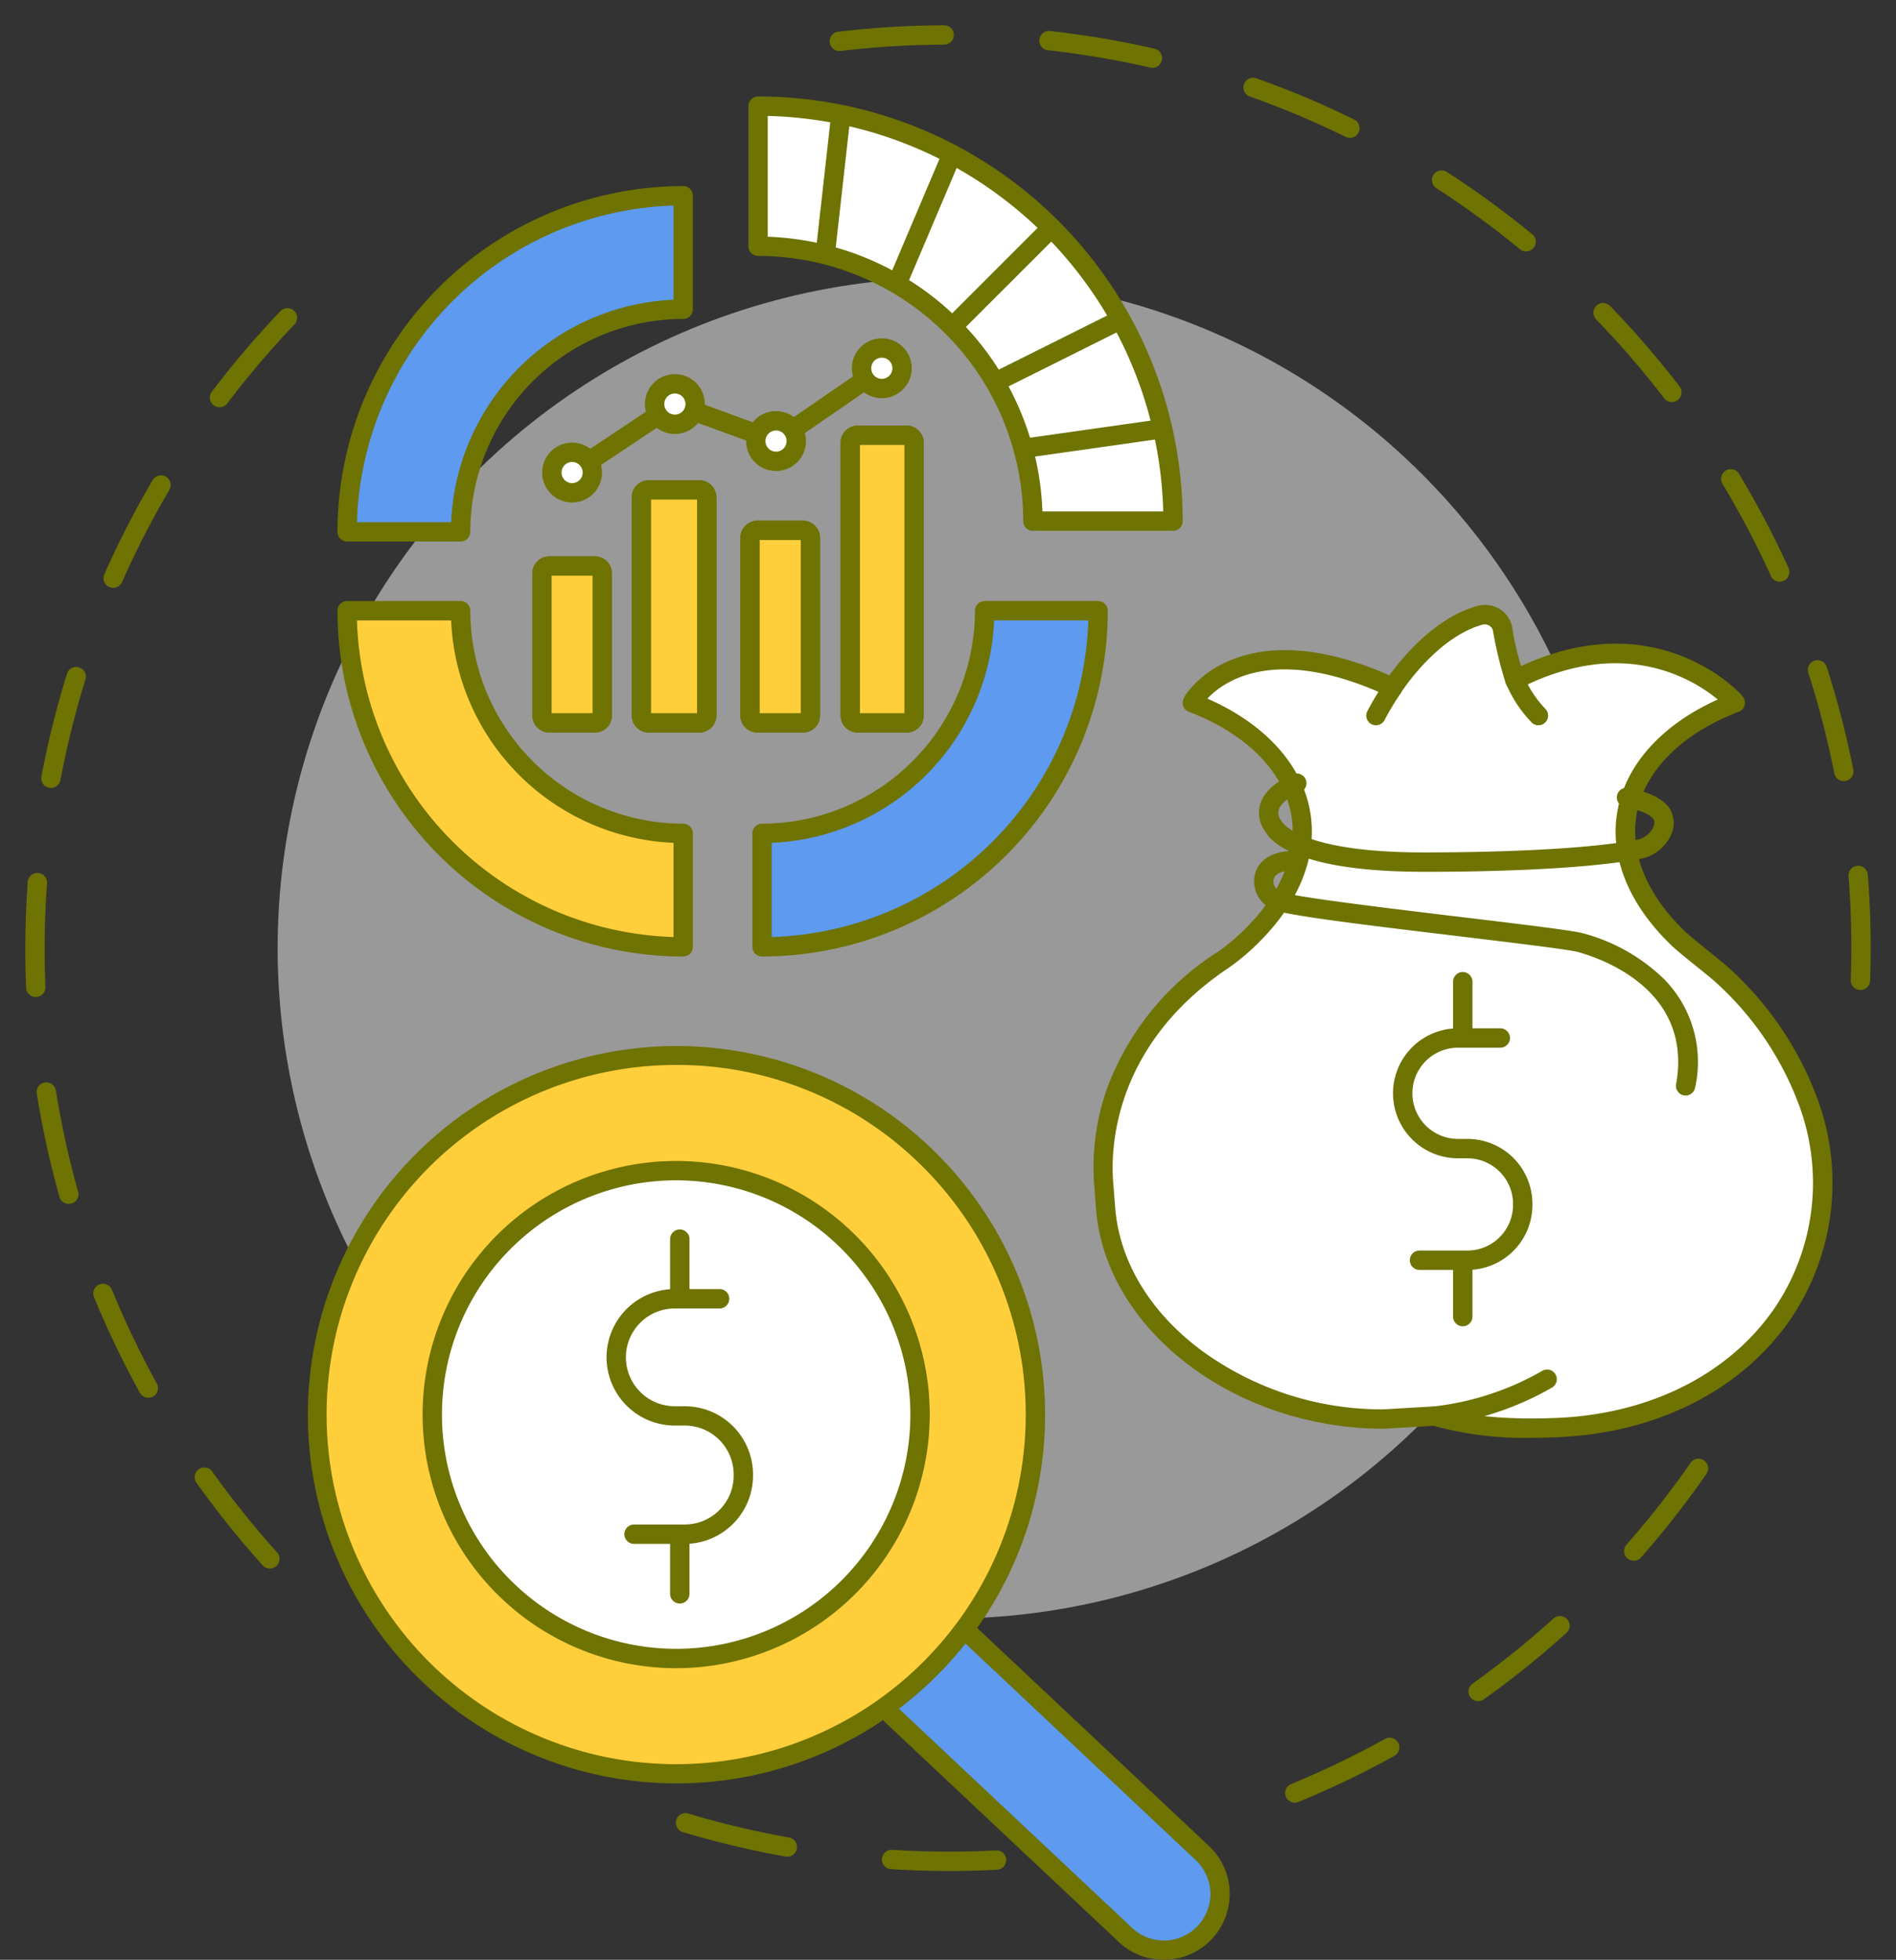 <svg xmlns="http://www.w3.org/2000/svg" width="166.293" height="171.861" viewBox="0 0 166.293 171.861">
  <rect x="0" y="0" width="166.293" height="171.861" fill="#333333" stroke="none"/>
  <g id="Grupo_61126" data-name="Grupo 61126" transform="translate(-1375.707 -885.55)">
    <g id="Grupo_57997" data-name="Grupo 57997">
      <path id="Trazado_116716" data-name="Trazado 116716" d="M1538.88,972.371h-.031a.848.848,0,0,1-.817-.878c.034-.949.051-1.91.051-2.856,0-2.078-.083-4.181-.247-6.249a.848.848,0,1,1,1.691-.134c.168,2.112.253,4.26.253,6.383,0,.967-.017,1.948-.052,2.917A.849.849,0,0,1,1538.88,972.371Zm-1.458-18.319a.85.85,0,0,1-.832-.684,78.961,78.961,0,0,0-2.281-8.815.848.848,0,0,1,1.615-.519,80.682,80.682,0,0,1,2.331,9.005.848.848,0,0,1-.833,1.013Zm-5.621-17.49a.849.849,0,0,1-.773-.5,79.881,79.881,0,0,0-4.233-8.059.849.849,0,1,1,1.455-.874,81.521,81.521,0,0,1,4.323,8.231.848.848,0,0,1-.772,1.2Zm-9.459-15.752a.846.846,0,0,1-.673-.332,80.466,80.466,0,0,0-5.95-6.9.849.849,0,1,1,1.22-1.18,82.087,82.087,0,0,1,6.076,7.042.848.848,0,0,1-.673,1.365ZM1509.56,907.6a.847.847,0,0,1-.538-.192,79.664,79.664,0,0,0-7.36-5.368.849.849,0,0,1,.92-1.426,81.388,81.388,0,0,1,7.517,5.482.848.848,0,0,1-.539,1.5Zm-15.453-9.957a.837.837,0,0,1-.374-.088,78.888,78.888,0,0,0-8.4-3.538.848.848,0,1,1,.567-1.6,80.4,80.4,0,0,1,8.577,3.614.849.849,0,0,1-.375,1.611Zm-17.322-6.146a.888.888,0,0,1-.19-.021,79.965,79.965,0,0,0-8.978-1.521.848.848,0,0,1,.188-1.686,81.536,81.536,0,0,1,9.169,1.552.849.849,0,0,1-.189,1.676Zm-27.456-1.473a.848.848,0,0,1-.1-1.691,80.88,80.88,0,0,1,9.286-.566h0a.849.849,0,0,1,0,1.7,79.3,79.3,0,0,0-9.091.554A.876.876,0,0,1,1449.329,890.026Z" fill="#6f7302"/>
    </g>
    <g id="Grupo_57998" data-name="Grupo 57998">
      <path id="Trazado_116717" data-name="Trazado 116717" d="M1399.374,1023.1a.847.847,0,0,1-.631-.281,81.933,81.933,0,0,1-5.817-7.259.849.849,0,0,1,1.383-.984,80.353,80.353,0,0,0,5.7,7.108.849.849,0,0,1-.63,1.416Zm-10.657-14.974a.85.85,0,0,1-.744-.439,81.451,81.451,0,0,1-4.02-8.388.848.848,0,1,1,1.57-.644,79.6,79.6,0,0,0,3.936,8.212.849.849,0,0,1-.742,1.259Zm-6.978-17a.849.849,0,0,1-.817-.619,80.377,80.377,0,0,1-1.994-9.084.849.849,0,0,1,1.676-.267,78.891,78.891,0,0,0,1.952,8.892.849.849,0,0,1-.587,1.047A.873.873,0,0,1,1381.739,991.125Zm-2.894-18.143a.849.849,0,0,1-.847-.813c-.048-1.13-.072-2.278-.072-3.412,0-1.953.072-3.934.214-5.889a.849.849,0,0,1,1.693.123c-.139,1.914-.21,3.854-.21,5.766,0,1.11.024,2.234.071,3.34a.849.849,0,0,1-.812.884Zm1.331-18.334a.87.87,0,0,1-.159-.014.849.849,0,0,1-.676-.992,81.243,81.243,0,0,1,2.248-9.028.848.848,0,0,1,1.62.5,79.654,79.654,0,0,0-2.2,8.839A.849.849,0,0,1,1380.176,954.648Zm5.459-17.551a.849.849,0,0,1-.776-1.192,80.806,80.806,0,0,1,4.252-8.275.849.849,0,0,1,1.462.862,79,79,0,0,0-4.162,8.1A.848.848,0,0,1,1385.635,937.1Zm9.327-15.835a.849.849,0,0,1-.676-1.361,81.441,81.441,0,0,1,6.03-7.082.849.849,0,0,1,1.227,1.173,79.31,79.31,0,0,0-5.9,6.933A.847.847,0,0,1,1394.962,921.262Z" fill="#6f7302"/>
    </g>
    <g id="Grupo_57999" data-name="Grupo 57999">
      <path id="Trazado_116718" data-name="Trazado 116718" d="M1458.932,1049.625c-1.678,0-3.386-.054-5.078-.16a.848.848,0,1,1,.106-1.693c1.656.1,3.329.155,4.972.155,1.374,0,2.765-.036,4.136-.107a.848.848,0,1,1,.089,1.694C1461.757,1049.588,1460.335,1049.625,1458.932,1049.625Zm-14.165-1.252a.859.859,0,0,1-.15-.013,81.055,81.055,0,0,1-9.05-2.154.849.849,0,0,1,.487-1.626,79.374,79.374,0,0,0,8.861,2.109.849.849,0,0,1-.148,1.684Z" fill="#6f7302"/>
    </g>
    <g id="Grupo_58000" data-name="Grupo 58000">
      <path id="Trazado_116719" data-name="Trazado 116719" d="M1489.272,1043.633a.849.849,0,0,1-.323-1.634,79.208,79.208,0,0,0,8.209-3.943.849.849,0,1,1,.822,1.485,80.877,80.877,0,0,1-8.386,4.028A.835.835,0,0,1,1489.272,1043.633Zm16.084-8.9a.848.848,0,0,1-.494-1.539,80.195,80.195,0,0,0,6.89-5.521l.208-.187a.848.848,0,1,1,1.137,1.259l-.212.191a81.614,81.614,0,0,1-7.037,5.639A.843.843,0,0,1,1505.356,1034.735ZM1519,1022.417a.849.849,0,0,1-.637-1.41,79.522,79.522,0,0,0,5.615-7.171.848.848,0,1,1,1.394.967,81.126,81.126,0,0,1-5.735,7.326A.849.849,0,0,1,1519,1022.417Z" fill="#6f7302"/>
    </g>
    <circle id="Elipse_4200" data-name="Elipse 4200" cx="58.793" cy="58.793" r="58.793" transform="translate(1375.707 968.697) rotate(-45)" fill="#fff" opacity="0.5" style="isolation: isolate"/>
    <g id="Grupo_58010" data-name="Grupo 58010">
      <g id="Grupo_58009" data-name="Grupo 58009">
        <g id="Grupo_58001" data-name="Grupo 58001">
          <path id="Trazado_116720" data-name="Trazado 116720" d="M1453.883,1035.938l20.413,19.182a4.926,4.926,0,0,0,6.967,0h0a4.927,4.927,0,0,0,0-6.968l-20.65-19.42Z" fill="#5d9af0"/>
          <path id="Trazado_116721" data-name="Trazado 116721" d="M1477.78,1057.411a5.733,5.733,0,0,1-4.074-1.682l-20.4-19.173a.849.849,0,0,1,1.162-1.237l20.413,19.182.019.019a4.078,4.078,0,0,0,5.776-5.759l-20.641-19.411a.849.849,0,0,1,1.163-1.236l20.651,19.42.019.018a5.776,5.776,0,0,1-4.084,9.859Z" fill="#6f7302"/>
        </g>
        <g id="Grupo_58002" data-name="Grupo 58002">
          <circle id="Elipse_4201" data-name="Elipse 4201" cx="31.51" cy="31.51" r="31.51" transform="translate(1403.502 978.09)" fill="#ffce3b"/>
          <path id="Trazado_116722" data-name="Trazado 116722" d="M1435.012,1041.943a32.331,32.331,0,1,1,22.881-9.462A32.259,32.259,0,0,1,1435.012,1041.943Zm0-63.005a30.661,30.661,0,1,0,21.681,8.981h0A30.462,30.462,0,0,0,1435.012,978.938Z" fill="#6f7302"/>
        </g>
        <g id="Grupo_58008" data-name="Grupo 58008">
          <g id="Grupo_58003" data-name="Grupo 58003">
            <circle id="Elipse_4202" data-name="Elipse 4202" cx="21.391" cy="21.391" r="21.391" transform="matrix(0.16, -0.987, 0.987, 0.16, 1410.47, 1027.288)" fill="#fff"/>
            <path id="Trazado_116723" data-name="Trazado 116723" d="M1435.012,1031.84a22.24,22.24,0,1,1,22.24-22.24A22.265,22.265,0,0,1,1435.012,1031.84Zm0-42.783a20.542,20.542,0,1,0,20.542,20.543A20.567,20.567,0,0,0,1435.012,989.057Z" fill="#6f7302"/>
          </g>
          <g id="Grupo_58007" data-name="Grupo 58007">
            <g id="Grupo_58004" data-name="Grupo 58004">
              <path id="Trazado_116724" data-name="Trazado 116724" d="M1435.767,1020.939h-4.448a.849.849,0,0,1,0-1.7h4.448a4.293,4.293,0,0,0,4.288-4.288v-.1a4.293,4.293,0,0,0-4.288-4.288h-.875a5.985,5.985,0,0,1,0-11.97h3.927a.849.849,0,1,1,0,1.7h-3.927a4.288,4.288,0,0,0,0,8.576h.875a5.992,5.992,0,0,1,5.985,5.985v.1A5.992,5.992,0,0,1,1435.767,1020.939Z" fill="#6f7302"/>
            </g>
            <g id="Grupo_58005" data-name="Grupo 58005">
              <path id="Trazado_116725" data-name="Trazado 116725" d="M1435.33,999.594a.849.849,0,0,1-.849-.849v-4.528a.849.849,0,1,1,1.7,0v4.528A.849.849,0,0,1,1435.33,999.594Z" fill="#6f7302"/>
            </g>
            <g id="Grupo_58006" data-name="Grupo 58006">
              <path id="Trazado_116726" data-name="Trazado 116726" d="M1435.33,1026.17a.849.849,0,0,1-.849-.848v-4.529a.849.849,0,1,1,1.7,0v4.529A.848.848,0,0,1,1435.33,1026.17Z" fill="#6f7302"/>
            </g>
          </g>
        </g>
      </g>
    </g>
    <g id="Grupo_58022" data-name="Grupo 58022">
      <g id="Grupo_58021" data-name="Grupo 58021">
        <g id="Grupo_58011" data-name="Grupo 58011">
          <path id="Trazado_116727" data-name="Trazado 116727" d="M1501.559,1009.729c4.083,1.366,10.146,1.03,10.487,1.019,17.031-.585,27.387-14.3,22.114-28.939a28.218,28.218,0,0,0-7.574-10.909c-.579-.52-2.923-2.321-3.715-3.084-7.916-7.631-5.247-16.716,5.026-20.64.059-.023-7.221-8.189-19.321-2a35.742,35.742,0,0,1-1.061-4.3,1.577,1.577,0,0,0-2.042-1.35c-4.417,1.257-7.6,6.33-7.6,6.33-13.3-6.184-17.655,1.306-17.595,1.329,10.148,3.878,12.957,12.772,5.245,20.422a18.134,18.134,0,0,1-2.5,2.111c-10.594,7.1-10.759,16.562-10.5,19.609.065.779.115,1.558.184,2.337.908,10.243,12.058,18.337,24.37,18.337Z" fill="#fff"/>
          <path id="Trazado_116728" data-name="Trazado 116728" d="M1510.005,1011.641a30.081,30.081,0,0,1-8.557-1.056l-4.331.255h-.05c-12.97,0-24.281-8.573-25.215-19.11-.038-.431-.07-.862-.1-1.292-.026-.35-.052-.7-.082-1.049a20.558,20.558,0,0,1,1.231-8.649,24.173,24.173,0,0,1,9.645-11.736,17.6,17.6,0,0,0,2.378-2.009c3.28-3.253,4.692-6.909,3.976-10.3-.776-3.677-4.03-6.859-8.926-8.73a.851.851,0,0,1-.538-.68c-.115-.842,1.636-2.322,2.112-2.673,2.211-1.63,7.2-3.729,16.025.164,1.037-1.449,3.9-5.005,7.671-6.079a2.486,2.486,0,0,1,2.1.332,2.382,2.382,0,0,1,1.024,1.758,24.819,24.819,0,0,0,.747,3.177c8.415-3.9,14.485-1.15,17.407.894a13.669,13.669,0,0,1,1.489,1.2c.537.5.792.764.736,1.219a.848.848,0,0,1-.539.689c-4.911,1.876-8.161,5.08-8.917,8.79-.7,3.461.778,7.171,4.177,10.447.449.433,1.5,1.275,2.337,1.951.595.478,1.109.891,1.357,1.113a29.05,29.05,0,0,1,7.8,11.253,21.251,21.251,0,0,1-2.131,19.589c-4.308,6.359-11.871,10.18-20.752,10.485l-.068,0C1511.507,1011.62,1510.816,1011.641,1510.005,1011.641Zm-8.446-2.761a.854.854,0,0,1,.27.044c3.485,1.166,8.614,1.044,10.1.979l.084,0c8.332-.285,15.405-3.835,19.405-9.74a19.6,19.6,0,0,0,1.94-18.062,27.3,27.3,0,0,0-7.343-10.566c-.213-.191-.734-.609-1.285-1.052-.913-.734-1.947-1.566-2.452-2.052-3.832-3.693-5.487-7.958-4.662-12.008.808-3.962,3.969-7.384,8.75-9.528-2.148-1.779-8.308-5.615-17.408-.964a.848.848,0,0,1-1.2-.508,34.294,34.294,0,0,1-1.094-4.475.683.683,0,0,0-.3-.511.793.793,0,0,0-.669-.1c-4.045,1.151-7.088,5.918-7.119,5.966a.848.848,0,0,1-1.075.318c-9.869-4.589-14.418-1.373-15.9.191,4.869,2.13,8.1,5.564,8.944,9.54s-.739,8.179-4.442,11.852a18.977,18.977,0,0,1-2.634,2.218c-10.285,6.892-10.349,16.154-10.124,18.828q.045.532.083,1.065c.032.423.064.846.1,1.269.414,4.675,3.1,9.08,7.569,12.4a26.847,26.847,0,0,0,15.93,5.159l4.468-.262Z" fill="#6f7302"/>
        </g>
        <g id="Grupo_58012" data-name="Grupo 58012">
          <path id="Trazado_116729" data-name="Trazado 116729" d="M1523.55,981.624a.853.853,0,0,1-.836-1c1.449-8.1-6.2-10.912-8.582-11.581-.812-.228-5.763-.821-10.55-1.4-8.614-1.033-14.81-1.8-16.093-2.279a2.687,2.687,0,0,1-1.758-2.945c.353-2.025,2.64-2.352,3.936-2.225a.849.849,0,0,1-.165,1.689c-.016,0-1.929-.148-2.1.828a1,1,0,0,0,.679,1.062c1.192.445,9.579,1.451,15.7,2.185s9.914,1.2,10.808,1.447a16.106,16.106,0,0,1,7.124,4.063,10.351,10.351,0,0,1,2.669,9.45A.851.851,0,0,1,1523.55,981.624Z" fill="#6f7302"/>
        </g>
        <g id="Grupo_58013" data-name="Grupo 58013">
          <path id="Trazado_116730" data-name="Trazado 116730" d="M1501.12,962c-.769,0-1.252,0-1.347-.006-10.545-.117-12.686-2.766-13.078-3.505a2.756,2.756,0,0,1-.451-2.442c.531-1.7,2.688-2.531,2.932-2.621a.849.849,0,0,1,.588,1.592h0c-.418.156-1.663.773-1.9,1.538a1.1,1.1,0,0,0,.258,1.013.352.352,0,0,1,.074.122c.166.232,2.035,2.5,11.6,2.606.126,0,12.713.127,19.312-1.072a2.038,2.038,0,0,0,1.614-1.154c.132-.377.085-.541.021-.652-.115-.2-.6-.717-2.571-1.113a.849.849,0,0,1,.334-1.664c2.009.4,3.188,1.018,3.711,1.936a2.4,2.4,0,0,1,.108,2.052,3.691,3.691,0,0,1-2.914,2.265C1513.875,961.9,1504.592,962,1501.12,962Z" fill="#6f7302"/>
        </g>
        <g id="Grupo_58014" data-name="Grupo 58014">
          <path id="Trazado_116731" data-name="Trazado 116731" d="M1508.575,945.172a10.369,10.369,0,0,0,2.064,3.132Z" fill="#fff"/>
          <path id="Trazado_116732" data-name="Trazado 116732" d="M1510.639,949.153a.842.842,0,0,1-.608-.258,11.194,11.194,0,0,1-2.235-3.386.849.849,0,0,1,1.558-.674,9.526,9.526,0,0,0,1.894,2.878.849.849,0,0,1-.609,1.44Z" fill="#6f7302"/>
        </g>
        <g id="Grupo_58015" data-name="Grupo 58015">
          <path id="Trazado_116733" data-name="Trazado 116733" d="M1496.389,948.3a24.292,24.292,0,0,1,1.48-2.456Z" fill="#fff"/>
          <path id="Trazado_116734" data-name="Trazado 116734" d="M1496.388,949.153a.857.857,0,0,1-.381-.091.848.848,0,0,1-.376-1.139,24.807,24.807,0,0,1,1.536-2.551.849.849,0,0,1,1.405.952,23.537,23.537,0,0,0-1.425,2.362A.85.85,0,0,1,1496.388,949.153Z" fill="#6f7302"/>
        </g>
        <g id="Grupo_58016" data-name="Grupo 58016">
          <path id="Trazado_116735" data-name="Trazado 116735" d="M1501.559,1009.729a25.375,25.375,0,0,0,9.839-3.229Z" fill="#fff"/>
          <path id="Trazado_116736" data-name="Trazado 116736" d="M1501.558,1010.578a.849.849,0,0,1-.118-1.689,24.623,24.623,0,0,0,9.51-3.11.849.849,0,1,1,.9,1.442,26.287,26.287,0,0,1-10.167,3.348A.825.825,0,0,1,1501.558,1010.578Z" fill="#6f7302"/>
        </g>
        <g id="Grupo_58020" data-name="Grupo 58020">
          <g id="Grupo_58017" data-name="Grupo 58017">
            <path id="Trazado_116737" data-name="Trazado 116737" d="M1504.411,996.916h-4.2a.849.849,0,1,1,0-1.7h4.2a4.006,4.006,0,0,0,4-4v-.09a4.006,4.006,0,0,0-4-4h-.826a5.7,5.7,0,0,1,0-11.4h3.708a.849.849,0,0,1,0,1.7h-3.708a4,4,0,0,0,0,8h.826a5.7,5.7,0,0,1,5.7,5.7v.09A5.7,5.7,0,0,1,1504.411,996.916Z" fill="#6f7302"/>
          </g>
          <g id="Grupo_58018" data-name="Grupo 58018">
            <path id="Trazado_116738" data-name="Trazado 116738" d="M1504,976.764a.849.849,0,0,1-.848-.849V971.64a.849.849,0,1,1,1.7,0v4.275A.849.849,0,0,1,1504,976.764Z" fill="#6f7302"/>
          </g>
          <g id="Grupo_58019" data-name="Grupo 58019">
            <path id="Trazado_116739" data-name="Trazado 116739" d="M1504,1001.856a.849.849,0,0,1-.848-.849v-4.276a.849.849,0,0,1,1.7,0v4.276A.849.849,0,0,1,1504,1001.856Z" fill="#6f7302"/>
          </g>
        </g>
      </g>
    </g>
    <g id="Grupo_58055" data-name="Grupo 58055">
      <g id="Grupo_58024" data-name="Grupo 58024">
        <g id="Grupo_58023" data-name="Grupo 58023">
          <path id="Trazado_116740" data-name="Trazado 116740" d="M1416.106,932.192a19.546,19.546,0,0,1,19.524-19.524v-9.952a29.476,29.476,0,0,0-29.477,29.476Z" fill="#5d9af0"/>
          <path id="Trazado_116741" data-name="Trazado 116741" d="M1406.153,933.041a.848.848,0,0,1-.848-.849,30.359,30.359,0,0,1,30.325-30.325.849.849,0,0,1,.848.849v9.952a.848.848,0,0,1-.848.848,18.7,18.7,0,0,0-18.675,18.676.849.849,0,0,1-.849.849Zm9.953-.849h0Zm18.675-28.615a28.666,28.666,0,0,0-27.767,27.766h8.261a20.4,20.4,0,0,1,19.506-19.507Z" fill="#6f7302"/>
        </g>
      </g>
      <g id="Grupo_58026" data-name="Grupo 58026">
        <g id="Grupo_58025" data-name="Grupo 58025">
          <path id="Trazado_116742" data-name="Trazado 116742" d="M1435.63,968.583a29.477,29.477,0,0,1-29.477-29.477h9.953a19.546,19.546,0,0,0,19.524,19.525Z" fill="#ffce3b"/>
          <path id="Trazado_116743" data-name="Trazado 116743" d="M1435.63,969.431a30.359,30.359,0,0,1-30.325-30.325.848.848,0,0,1,.848-.848h9.953a.849.849,0,0,1,.849.848,18.7,18.7,0,0,0,18.675,18.676.849.849,0,0,1,.848.849v9.952A.848.848,0,0,1,1435.63,969.431Zm-28.616-29.476a28.667,28.667,0,0,0,27.767,27.767v-8.26a20.4,20.4,0,0,1-19.506-19.507Z" fill="#6f7302"/>
        </g>
      </g>
      <g id="Grupo_58028" data-name="Grupo 58028">
        <g id="Grupo_58027" data-name="Grupo 58027">
          <path id="Trazado_116744" data-name="Trazado 116744" d="M1442.544,968.583a29.477,29.477,0,0,0,29.477-29.477h-9.953a19.546,19.546,0,0,1-19.524,19.525Z" fill="#5d9af0"/>
          <path id="Trazado_116745" data-name="Trazado 116745" d="M1442.544,969.431a.849.849,0,0,1-.849-.848v-9.952a.849.849,0,0,1,.849-.849,18.7,18.7,0,0,0,18.675-18.676.849.849,0,0,1,.849-.848h9.953a.848.848,0,0,1,.848.848A30.36,30.36,0,0,1,1442.544,969.431Zm.849-9.969v8.26a28.667,28.667,0,0,0,27.767-27.767H1462.9A20.4,20.4,0,0,1,1443.393,959.462Z" fill="#6f7302"/>
        </g>
      </g>
      <g id="Grupo_58035" data-name="Grupo 58035">
        <g id="Grupo_58029" data-name="Grupo 58029">
          <path id="Trazado_116746" data-name="Trazado 116746" d="M1478.587,931.25a36.392,36.392,0,0,0-36.392-36.392v12.287a24.131,24.131,0,0,1,24.1,24.1Z" fill="#fff"/>
          <path id="Trazado_116747" data-name="Trazado 116747" d="M1478.587,932.1H1466.3a.849.849,0,0,1-.848-.849,23.283,23.283,0,0,0-23.256-23.257.848.848,0,0,1-.849-.848V894.858a.849.849,0,0,1,.849-.849,37.242,37.242,0,0,1,37.241,37.241A.849.849,0,0,1,1478.587,932.1Zm-11.453-1.7h10.595a35.587,35.587,0,0,0-34.686-34.684v10.594A24.986,24.986,0,0,1,1467.134,930.4Z" fill="#6f7302"/>
        </g>
        <g id="Grupo_58030" data-name="Grupo 58030">
          <path id="Trazado_116748" data-name="Trazado 116748" d="M1467.929,905.518l-8.622,8.62Z" fill="#fff"/>
          <path id="Trazado_116749" data-name="Trazado 116749" d="M1459.307,914.986a.848.848,0,0,1-.6-1.448l8.623-8.62a.848.848,0,1,1,1.2,1.2l-8.622,8.62A.849.849,0,0,1,1459.307,914.986Z" fill="#6f7302"/>
        </g>
        <g id="Grupo_58031" data-name="Grupo 58031">
          <path id="Trazado_116750" data-name="Trazado 116750" d="M1473.805,913.673l-10.565,5.274Z" fill="#fff"/>
          <path id="Trazado_116751" data-name="Trazado 116751" d="M1463.24,919.795a.849.849,0,0,1-.379-1.608l10.565-5.273a.848.848,0,1,1,.758,1.518l-10.565,5.274A.842.842,0,0,1,1463.24,919.795Z" fill="#6f7302"/>
        </g>
        <g id="Grupo_58032" data-name="Grupo 58032">
          <path id="Trazado_116752" data-name="Trazado 116752" d="M1477.681,923.143l-12.041,1.706Z" fill="#fff"/>
          <path id="Trazado_116753" data-name="Trazado 116753" d="M1465.639,925.7a.849.849,0,0,1-.118-1.689l12.041-1.707a.849.849,0,0,1,.238,1.681l-12.041,1.706A.832.832,0,0,1,1465.639,925.7Z" fill="#6f7302"/>
        </g>
        <g id="Grupo_58033" data-name="Grupo 58033">
          <path id="Trazado_116754" data-name="Trazado 116754" d="M1459.2,899.069l-4.718,11.125Z" fill="#fff"/>
          <path id="Trazado_116755" data-name="Trazado 116755" d="M1454.484,911.043a.85.85,0,0,1-.781-1.18l4.719-11.125a.848.848,0,1,1,1.562.663l-4.718,11.125A.849.849,0,0,1,1454.484,911.043Z" fill="#6f7302"/>
        </g>
        <g id="Grupo_58034" data-name="Grupo 58034">
          <path id="Trazado_116756" data-name="Trazado 116756" d="M1449.452,895.666l-1.36,12.114Z" fill="#fff"/>
          <path id="Trazado_116757" data-name="Trazado 116757" d="M1448.093,908.629a.763.763,0,0,1-.095-.006.849.849,0,0,1-.749-.938l1.36-12.114a.848.848,0,0,1,1.686.19l-1.36,12.114A.849.849,0,0,1,1448.093,908.629Z" fill="#6f7302"/>
        </g>
      </g>
      <g id="Grupo_58054" data-name="Grupo 58054">
        <g id="Grupo_58038" data-name="Grupo 58038">
          <g id="Grupo_58036" data-name="Grupo 58036">
            <rect id="Rectángulo_6936" data-name="Rectángulo 6936" width="5.596" height="25.226" rx="0.657" transform="translate(1450.282 923.718)" fill="#ffce3b"/>
            <path id="Trazado_116758" data-name="Trazado 116758" d="M1455.221,949.793h-4.281a1.508,1.508,0,0,1-1.506-1.506V924.375a1.507,1.507,0,0,1,1.506-1.505h4.281a1.507,1.507,0,0,1,1.506,1.505v23.912A1.508,1.508,0,0,1,1455.221,949.793Zm-4.09-1.7h3.9V924.567h-3.9Z" fill="#6f7302"/>
          </g>
          <g id="Grupo_58037" data-name="Grupo 58037">
            <rect id="Rectángulo_6937" data-name="Rectángulo 6937" width="5.596" height="25.226" rx="0.657" transform="translate(1450.282 923.718)" fill="#ffce3b"/>
            <path id="Trazado_116759" data-name="Trazado 116759" d="M1455.221,949.793h-4.281a1.508,1.508,0,0,1-1.506-1.506V924.375a1.507,1.507,0,0,1,1.506-1.505h4.281a1.507,1.507,0,0,1,1.506,1.505v23.912A1.508,1.508,0,0,1,1455.221,949.793Zm-4.09-1.7h3.9V924.567h-3.9Z" fill="#6f7302"/>
          </g>
        </g>
        <g id="Grupo_58041" data-name="Grupo 58041">
          <g id="Grupo_58039" data-name="Grupo 58039">
            <rect id="Rectángulo_6938" data-name="Rectángulo 6938" width="5.294" height="16.885" rx="0.657" transform="translate(1441.491 932.059)" fill="#ffce3b"/>
            <path id="Trazado_116760" data-name="Trazado 116760" d="M1446.127,949.793h-3.979a1.508,1.508,0,0,1-1.506-1.506V932.716a1.508,1.508,0,0,1,1.506-1.506h3.979a1.508,1.508,0,0,1,1.506,1.506v15.571A1.508,1.508,0,0,1,1446.127,949.793Zm-3.788-1.7h3.6V932.908h-3.6Z" fill="#6f7302"/>
          </g>
          <g id="Grupo_58040" data-name="Grupo 58040">
            <rect id="Rectángulo_6939" data-name="Rectángulo 6939" width="5.294" height="16.885" rx="0.657" transform="translate(1441.491 932.059)" fill="#ffce3b"/>
            <path id="Trazado_116761" data-name="Trazado 116761" d="M1446.127,949.793h-3.979a1.508,1.508,0,0,1-1.506-1.506V932.716a1.508,1.508,0,0,1,1.506-1.506h3.979a1.508,1.508,0,0,1,1.506,1.506v15.571A1.508,1.508,0,0,1,1446.127,949.793Zm-3.788-1.7h3.6V932.908h-3.6Z" fill="#6f7302"/>
          </g>
        </g>
        <g id="Grupo_58044" data-name="Grupo 58044">
          <g id="Grupo_58042" data-name="Grupo 58042">
            <rect id="Rectángulo_6940" data-name="Rectángulo 6940" width="5.289" height="13.759" rx="0.657" transform="translate(1423.239 935.185)" fill="#ffce3b"/>
            <path id="Trazado_116762" data-name="Trazado 116762" d="M1427.871,949.793H1423.9a1.508,1.508,0,0,1-1.506-1.506V935.842a1.507,1.507,0,0,1,1.506-1.505h3.975a1.507,1.507,0,0,1,1.505,1.506v12.444A1.507,1.507,0,0,1,1427.871,949.793Zm-3.784-1.7h3.592V936.034h-3.592Z" fill="#6f7302"/>
          </g>
          <g id="Grupo_58043" data-name="Grupo 58043">
            <rect id="Rectángulo_6941" data-name="Rectángulo 6941" width="5.289" height="13.759" rx="0.657" transform="translate(1423.239 935.185)" fill="#ffce3b"/>
            <path id="Trazado_116763" data-name="Trazado 116763" d="M1427.871,949.793H1423.9a1.508,1.508,0,0,1-1.506-1.506V935.842a1.507,1.507,0,0,1,1.506-1.505h3.975a1.507,1.507,0,0,1,1.505,1.506v12.444A1.507,1.507,0,0,1,1427.871,949.793Zm-3.784-1.7h3.592V936.034h-3.592Z" fill="#6f7302"/>
          </g>
        </g>
        <g id="Grupo_58047" data-name="Grupo 58047">
          <g id="Grupo_58045" data-name="Grupo 58045">
            <rect id="Rectángulo_6942" data-name="Rectángulo 6942" width="5.731" height="20.432" rx="0.657" transform="translate(1431.961 928.512)" fill="#ffce3b"/>
            <path id="Trazado_116764" data-name="Trazado 116764" d="M1437.034,949.793h-4.416a1.508,1.508,0,0,1-1.506-1.506V929.169a1.508,1.508,0,0,1,1.506-1.506h4.416a1.508,1.508,0,0,1,1.506,1.506v19.118A1.508,1.508,0,0,1,1437.034,949.793Zm-4.225-1.7h4.034V929.36h-4.034Z" fill="#6f7302"/>
          </g>
          <g id="Grupo_58046" data-name="Grupo 58046">
            <rect id="Rectángulo_6943" data-name="Rectángulo 6943" width="5.731" height="20.432" rx="0.657" transform="translate(1431.961 928.512)" fill="#ffce3b"/>
            <path id="Trazado_116765" data-name="Trazado 116765" d="M1437.034,949.793h-4.416a1.508,1.508,0,0,1-1.506-1.506V929.169a1.508,1.508,0,0,1,1.506-1.506h4.416a1.508,1.508,0,0,1,1.506,1.506v19.118A1.508,1.508,0,0,1,1437.034,949.793Zm-4.225-1.7h4.034V929.36h-4.034Z" fill="#6f7302"/>
          </g>
        </g>
        <g id="Grupo_58053" data-name="Grupo 58053">
          <g id="Grupo_58048" data-name="Grupo 58048">
            <path id="Trazado_116766" data-name="Trazado 116766" d="M1425.884,927.839a.848.848,0,0,1-.471-1.554l9.011-6.008a.848.848,0,0,1,.762-.091l8.463,3.1,8.918-6.137a.848.848,0,0,1,.963,1.4l-9.28,6.387a.848.848,0,0,1-.772.1l-8.471-3.1-8.653,5.769A.848.848,0,0,1,1425.884,927.839Z" fill="#6f7302"/>
          </g>
          <g id="Grupo_58049" data-name="Grupo 58049">
            <circle id="Elipse_4203" data-name="Elipse 4203" cx="1.776" cy="1.776" r="1.776" transform="translate(1424.108 925.215)" fill="#fff"/>
            <path id="Trazado_116767" data-name="Trazado 116767" d="M1425.883,929.615a2.624,2.624,0,1,1,2.625-2.624A2.627,2.627,0,0,1,1425.883,929.615Zm0-3.551a.926.926,0,1,0,.928.927A.928.928,0,0,0,1425.883,926.064Z" fill="#6f7302"/>
          </g>
          <g id="Grupo_58050" data-name="Grupo 58050">
            <circle id="Elipse_4204" data-name="Elipse 4204" cx="1.776" cy="1.776" r="1.776" transform="translate(1433.119 919.207)" fill="#fff"/>
            <path id="Trazado_116768" data-name="Trazado 116768" d="M1434.9,923.607a2.624,2.624,0,1,1,2.624-2.624A2.628,2.628,0,0,1,1434.9,923.607Zm0-3.551a.927.927,0,1,0,.927.927A.928.928,0,0,0,1434.9,920.056Z" fill="#6f7302"/>
          </g>
          <g id="Grupo_58051" data-name="Grupo 58051">
            <circle id="Elipse_4205" data-name="Elipse 4205" cx="1.776" cy="1.776" r="1.776" transform="translate(1441.994 922.454)" fill="#fff"/>
            <path id="Trazado_116769" data-name="Trazado 116769" d="M1443.769,926.854a2.624,2.624,0,1,1,2.625-2.624A2.627,2.627,0,0,1,1443.769,926.854Zm0-3.551a.927.927,0,1,0,.928.927A.928.928,0,0,0,1443.769,923.3Z" fill="#6f7302"/>
          </g>
          <g id="Grupo_58052" data-name="Grupo 58052">
            <circle id="Elipse_4206" data-name="Elipse 4206" cx="1.776" cy="1.776" r="1.776" transform="translate(1451.273 916.068)" fill="#fff"/>
            <path id="Trazado_116770" data-name="Trazado 116770" d="M1453.048,920.468a2.624,2.624,0,1,1,2.625-2.624A2.627,2.627,0,0,1,1453.048,920.468Zm0-3.551a.927.927,0,1,0,.928.927A.928.928,0,0,0,1453.048,916.917Z" fill="#6f7302"/>
          </g>
        </g>
      </g>
    </g>
  </g>
</svg>
